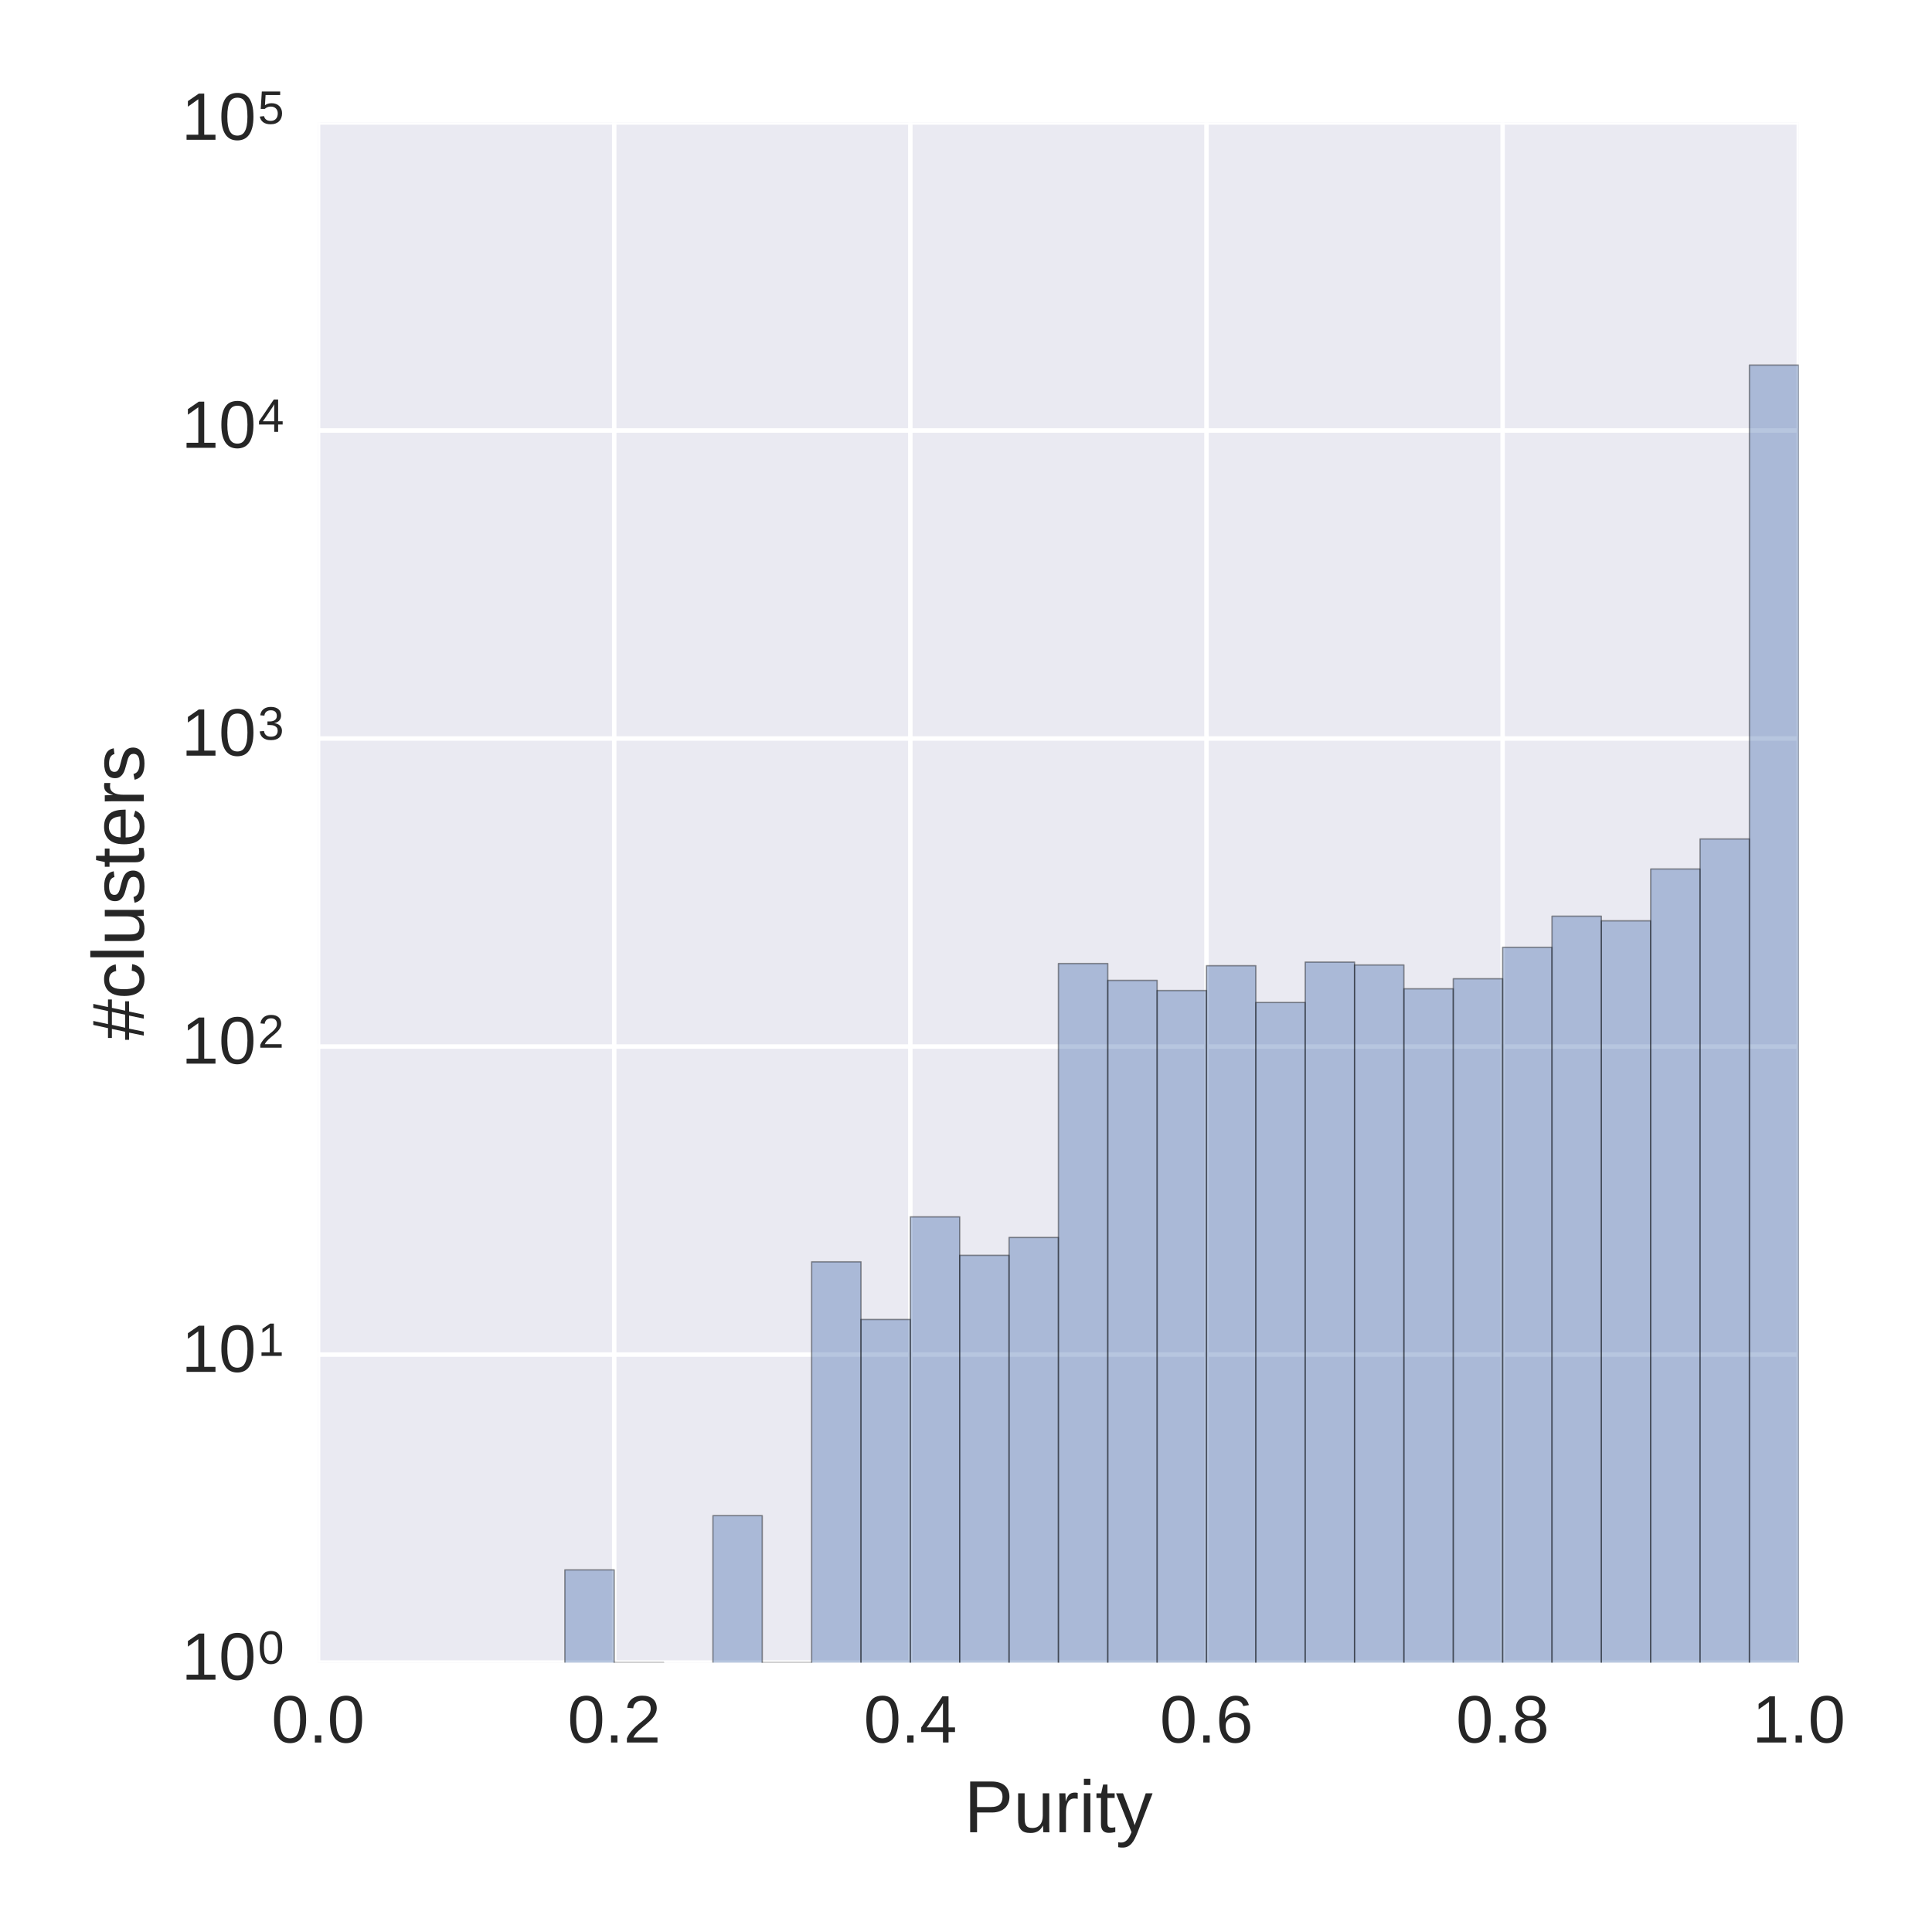 <?xml version="1.0" encoding="utf-8" standalone="no"?>
<!DOCTYPE svg PUBLIC "-//W3C//DTD SVG 1.1//EN"
  "http://www.w3.org/Graphics/SVG/1.1/DTD/svg11.dtd">
<!-- Created with matplotlib (http://matplotlib.org/) -->
<svg height="432pt" version="1.1" viewBox="0 0 432 432" width="432pt" xmlns="http://www.w3.org/2000/svg" xmlns:xlink="http://www.w3.org/1999/xlink">
 <defs>
  <style type="text/css">
*{stroke-linecap:butt;stroke-linejoin:round;stroke-miterlimit:100000;}
  </style>
 </defs>
 <g id="figure_1">
  <g id="patch_1">
   <path d="M 0 432 
L 432 432 
L 432 0 
L 0 0 
z
" style="fill:#ffffff;"/>
  </g>
  <g id="axes_1">
   <g id="patch_2">
    <path d="M 71.121 371.76 
L 402.21 371.76 
L 402.21 27.383 
L 71.121 27.383 
z
" style="fill:#eaeaf2;"/>
   </g>
   <g id="matplotlib.axis_1">
    <g id="xtick_1">
     <g id="line2d_1">
      <path clip-path="url(#p6c21247380)" d="M 71.121 371.76 
L 71.121 27.383 
" style="fill:none;stroke:#ffffff;stroke-linecap:round;"/>
     </g>
     <g id="line2d_2"/>
     <g id="line2d_3"/>
     <g id="text_1">
      <!-- 0.0 -->
      <defs>
       <path d="M 9.125 0 
L 9.125 10.688 
L 18.656 10.688 
L 18.656 0 
z
" id="LiberationSans-2e"/>
       <path d="M 51.703 34.422 
Q 51.703 24.516 49.828 17.75 
Q 47.953 10.984 44.703 6.812 
Q 41.453 2.641 37.062 0.828 
Q 32.672 -0.984 27.688 -0.984 
Q 22.656 -0.984 18.312 0.828 
Q 13.969 2.641 10.766 6.781 
Q 7.562 10.938 5.734 17.703 
Q 3.906 24.469 3.906 34.422 
Q 3.906 44.828 5.734 51.641 
Q 7.562 58.453 10.781 62.5 
Q 14.016 66.547 18.406 68.188 
Q 22.797 69.828 27.984 69.828 
Q 32.906 69.828 37.219 68.188 
Q 41.547 66.547 44.766 62.5 
Q 48 58.453 49.844 51.641 
Q 51.703 44.828 51.703 34.422 
M 42.781 34.422 
Q 42.781 42.625 41.797 48.062 
Q 40.828 53.516 38.922 56.766 
Q 37.016 60.016 34.25 61.359 
Q 31.5 62.703 27.984 62.703 
Q 24.266 62.703 21.438 61.328 
Q 18.609 59.969 16.672 56.719 
Q 14.75 53.469 13.766 48.016 
Q 12.797 42.578 12.797 34.422 
Q 12.797 26.516 13.797 21.094 
Q 14.797 15.672 16.719 12.375 
Q 18.656 9.078 21.438 7.641 
Q 24.219 6.203 27.781 6.203 
Q 31.25 6.203 34.031 7.641 
Q 36.812 9.078 38.734 12.375 
Q 40.672 15.672 41.719 21.094 
Q 42.781 26.516 42.781 34.422 
" id="LiberationSans-30"/>
      </defs>
      <g style="fill:#262626;" transform="translate(60.696 389.63)scale(0.15 -0.15)">
       <use xlink:href="#LiberationSans-30"/>
       <use x="55.615" xlink:href="#LiberationSans-2e"/>
       <use x="83.398" xlink:href="#LiberationSans-30"/>
      </g>
     </g>
    </g>
    <g id="xtick_2">
     <g id="line2d_4">
      <path clip-path="url(#p6c21247380)" d="M 137.338 371.76 
L 137.338 27.383 
" style="fill:none;stroke:#ffffff;stroke-linecap:round;"/>
     </g>
     <g id="line2d_5"/>
     <g id="line2d_6"/>
     <g id="text_2">
      <!-- 0.2 -->
      <defs>
       <path d="M 5.031 0 
L 5.031 6.203 
Q 7.516 11.922 11.109 16.281 
Q 14.703 20.656 18.656 24.188 
Q 22.609 27.734 26.484 30.766 
Q 30.375 33.797 33.5 36.812 
Q 36.625 39.844 38.547 43.156 
Q 40.484 46.484 40.484 50.688 
Q 40.484 53.609 39.594 55.828 
Q 38.719 58.062 37.062 59.562 
Q 35.406 61.078 33.078 61.828 
Q 30.766 62.594 27.938 62.594 
Q 25.297 62.594 22.969 61.859 
Q 20.656 61.141 18.844 59.672 
Q 17.047 58.203 15.891 56.031 
Q 14.75 53.859 14.406 50.984 
L 5.422 51.812 
Q 5.859 55.516 7.469 58.781 
Q 9.078 62.062 11.906 64.531 
Q 14.75 67 18.719 68.406 
Q 22.703 69.828 27.938 69.828 
Q 33.062 69.828 37.062 68.609 
Q 41.062 67.391 43.812 64.984 
Q 46.578 62.594 48.047 59.078 
Q 49.516 55.562 49.516 50.984 
Q 49.516 47.516 48.266 44.391 
Q 47.016 41.266 44.938 38.422 
Q 42.875 35.594 40.141 32.953 
Q 37.406 30.328 34.422 27.812 
Q 31.453 25.297 28.422 22.828 
Q 25.391 20.359 22.719 17.859 
Q 20.062 15.375 17.969 12.812 
Q 15.875 10.25 14.703 7.469 
L 50.594 7.469 
L 50.594 0 
z
" id="LiberationSans-32"/>
      </defs>
      <g style="fill:#262626;" transform="translate(126.913 389.63)scale(0.15 -0.15)">
       <use xlink:href="#LiberationSans-30"/>
       <use x="55.615" xlink:href="#LiberationSans-2e"/>
       <use x="83.398" xlink:href="#LiberationSans-32"/>
      </g>
     </g>
    </g>
    <g id="xtick_3">
     <g id="line2d_7">
      <path clip-path="url(#p6c21247380)" d="M 203.556 371.76 
L 203.556 27.383 
" style="fill:none;stroke:#ffffff;stroke-linecap:round;"/>
     </g>
     <g id="line2d_8"/>
     <g id="line2d_9"/>
     <g id="text_3">
      <!-- 0.4 -->
      <defs>
       <path d="M 43.016 15.578 
L 43.016 0 
L 34.719 0 
L 34.719 15.578 
L 2.297 15.578 
L 2.297 22.406 
L 33.797 68.797 
L 43.016 68.797 
L 43.016 22.516 
L 52.688 22.516 
L 52.688 15.578 
z
M 34.719 58.891 
Q 34.625 58.641 34.234 57.938 
Q 33.844 57.234 33.344 56.344 
Q 32.859 55.469 32.344 54.562 
Q 31.844 53.656 31.453 53.078 
L 13.812 27.094 
Q 13.578 26.703 13.109 26.062 
Q 12.641 25.438 12.156 24.781 
Q 11.672 24.125 11.172 23.484 
Q 10.688 22.859 10.406 22.516 
L 34.719 22.516 
z
" id="LiberationSans-34"/>
      </defs>
      <g style="fill:#262626;" transform="translate(193.131 389.63)scale(0.15 -0.15)">
       <use xlink:href="#LiberationSans-30"/>
       <use x="55.615" xlink:href="#LiberationSans-2e"/>
       <use x="83.398" xlink:href="#LiberationSans-34"/>
      </g>
     </g>
    </g>
    <g id="xtick_4">
     <g id="line2d_10">
      <path clip-path="url(#p6c21247380)" d="M 269.774 371.76 
L 269.774 27.383 
" style="fill:none;stroke:#ffffff;stroke-linecap:round;"/>
     </g>
     <g id="line2d_11"/>
     <g id="line2d_12"/>
     <g id="text_4">
      <!-- 0.6 -->
      <defs>
       <path d="M 51.219 22.516 
Q 51.219 17.328 49.781 13 
Q 48.344 8.688 45.531 5.578 
Q 42.719 2.484 38.562 0.75 
Q 34.422 -0.984 29 -0.984 
Q 23 -0.984 18.5 1.312 
Q 14.016 3.609 11.031 7.922 
Q 8.062 12.25 6.562 18.531 
Q 5.078 24.812 5.078 32.812 
Q 5.078 42 6.766 48.922 
Q 8.453 55.859 11.625 60.5 
Q 14.797 65.141 19.359 67.484 
Q 23.922 69.828 29.688 69.828 
Q 33.203 69.828 36.281 69.094 
Q 39.359 68.359 41.875 66.719 
Q 44.391 65.094 46.281 62.406 
Q 48.188 59.719 49.312 55.812 
L 40.922 54.297 
Q 39.547 58.734 36.547 60.719 
Q 33.547 62.703 29.594 62.703 
Q 25.984 62.703 23.047 60.984 
Q 20.125 59.281 18.062 55.875 
Q 16.016 52.484 14.906 47.359 
Q 13.812 42.234 13.812 35.406 
Q 16.219 39.844 20.562 42.156 
Q 24.906 44.484 30.516 44.484 
Q 35.203 44.484 39.016 42.969 
Q 42.828 41.453 45.531 38.594 
Q 48.25 35.75 49.734 31.672 
Q 51.219 27.594 51.219 22.516 
M 42.281 22.125 
Q 42.281 25.688 41.406 28.562 
Q 40.531 31.453 38.766 33.469 
Q 37.016 35.5 34.422 36.594 
Q 31.844 37.703 28.422 37.703 
Q 26.031 37.703 23.578 36.984 
Q 21.141 36.281 19.156 34.688 
Q 17.188 33.109 15.938 30.516 
Q 14.703 27.938 14.703 24.219 
Q 14.703 20.406 15.672 17.109 
Q 16.656 13.812 18.484 11.375 
Q 20.312 8.938 22.891 7.516 
Q 25.484 6.109 28.719 6.109 
Q 31.891 6.109 34.406 7.203 
Q 36.922 8.297 38.672 10.375 
Q 40.438 12.453 41.359 15.422 
Q 42.281 18.406 42.281 22.125 
" id="LiberationSans-36"/>
      </defs>
      <g style="fill:#262626;" transform="translate(259.349 389.63)scale(0.15 -0.15)">
       <use xlink:href="#LiberationSans-30"/>
       <use x="55.615" xlink:href="#LiberationSans-2e"/>
       <use x="83.398" xlink:href="#LiberationSans-36"/>
      </g>
     </g>
    </g>
    <g id="xtick_5">
     <g id="line2d_13">
      <path clip-path="url(#p6c21247380)" d="M 335.992 371.76 
L 335.992 27.383 
" style="fill:none;stroke:#ffffff;stroke-linecap:round;"/>
     </g>
     <g id="line2d_14"/>
     <g id="line2d_15"/>
     <g id="text_5">
      <!-- 0.8 -->
      <defs>
       <path d="M 51.266 19.188 
Q 51.266 14.797 49.875 11.109 
Q 48.484 7.422 45.625 4.734 
Q 42.781 2.047 38.328 0.531 
Q 33.891 -0.984 27.828 -0.984 
Q 21.781 -0.984 17.359 0.531 
Q 12.938 2.047 10.031 4.703 
Q 7.125 7.375 5.734 11.062 
Q 4.344 14.75 4.344 19.094 
Q 4.344 22.859 5.484 25.781 
Q 6.641 28.719 8.562 30.828 
Q 10.5 32.953 12.969 34.25 
Q 15.438 35.547 18.062 35.984 
L 18.062 36.188 
Q 15.188 36.859 12.906 38.375 
Q 10.641 39.891 9.094 42.016 
Q 7.562 44.141 6.75 46.719 
Q 5.953 49.312 5.953 52.203 
Q 5.953 55.812 7.344 59 
Q 8.734 62.203 11.469 64.625 
Q 14.203 67.047 18.25 68.438 
Q 22.312 69.828 27.641 69.828 
Q 33.25 69.828 37.375 68.406 
Q 41.5 67 44.203 64.578 
Q 46.922 62.156 48.234 58.938 
Q 49.562 55.719 49.562 52.094 
Q 49.562 49.266 48.75 46.672 
Q 47.953 44.094 46.406 41.969 
Q 44.875 39.844 42.594 38.344 
Q 40.328 36.859 37.359 36.281 
L 37.359 36.078 
Q 40.328 35.594 42.859 34.297 
Q 45.406 33.016 47.266 30.891 
Q 49.125 28.766 50.188 25.828 
Q 51.266 22.906 51.266 19.188 
M 40.438 51.609 
Q 40.438 54.203 39.766 56.344 
Q 39.109 58.5 37.594 60.031 
Q 36.078 61.578 33.641 62.422 
Q 31.203 63.281 27.641 63.281 
Q 24.172 63.281 21.781 62.422 
Q 19.391 61.578 17.844 60.031 
Q 16.312 58.5 15.625 56.344 
Q 14.938 54.203 14.938 51.609 
Q 14.938 49.562 15.469 47.406 
Q 16.016 45.266 17.422 43.5 
Q 18.844 41.75 21.328 40.625 
Q 23.828 39.5 27.734 39.5 
Q 31.891 39.5 34.406 40.625 
Q 36.922 41.75 38.25 43.5 
Q 39.594 45.266 40.016 47.406 
Q 40.438 49.562 40.438 51.609 
M 42.141 20.016 
Q 42.141 22.516 41.453 24.828 
Q 40.766 27.156 39.109 28.938 
Q 37.453 30.719 34.641 31.812 
Q 31.844 32.906 27.641 32.906 
Q 23.781 32.906 21.062 31.812 
Q 18.359 30.719 16.672 28.906 
Q 14.984 27.094 14.203 24.719 
Q 13.422 22.359 13.422 19.828 
Q 13.422 16.656 14.203 14.031 
Q 14.984 11.422 16.688 9.547 
Q 18.406 7.672 21.188 6.641 
Q 23.969 5.609 27.938 5.609 
Q 31.938 5.609 34.672 6.641 
Q 37.406 7.672 39.062 9.547 
Q 40.719 11.422 41.422 14.078 
Q 42.141 16.75 42.141 20.016 
" id="LiberationSans-38"/>
      </defs>
      <g style="fill:#262626;" transform="translate(325.567 389.63)scale(0.15 -0.15)">
       <use xlink:href="#LiberationSans-30"/>
       <use x="55.615" xlink:href="#LiberationSans-2e"/>
       <use x="83.398" xlink:href="#LiberationSans-38"/>
      </g>
     </g>
    </g>
    <g id="xtick_6">
     <g id="line2d_16">
      <path clip-path="url(#p6c21247380)" d="M 402.21 371.76 
L 402.21 27.383 
" style="fill:none;stroke:#ffffff;stroke-linecap:round;"/>
     </g>
     <g id="line2d_17"/>
     <g id="line2d_18"/>
     <g id="text_6">
      <!-- 1.0 -->
      <defs>
       <path d="M 7.625 0 
L 7.625 7.469 
L 25.141 7.469 
L 25.141 60.406 
L 9.625 49.312 
L 9.625 57.625 
L 25.875 68.797 
L 33.984 68.797 
L 33.984 7.469 
L 50.734 7.469 
L 50.734 0 
z
" id="LiberationSans-31"/>
      </defs>
      <g style="fill:#262626;" transform="translate(391.785 389.63)scale(0.15 -0.15)">
       <use xlink:href="#LiberationSans-31"/>
       <use x="55.615" xlink:href="#LiberationSans-2e"/>
       <use x="83.398" xlink:href="#LiberationSans-30"/>
      </g>
     </g>
    </g>
    <g id="text_7">
     <!-- Purity -->
     <defs>
      <path d="M 6.938 0 
L 6.938 40.531 
Q 6.938 42.188 6.906 43.922 
Q 6.891 45.656 6.828 47.266 
Q 6.781 48.875 6.734 50.281 
Q 6.688 51.703 6.641 52.828 
L 14.938 52.828 
Q 14.984 51.703 15.062 50.266 
Q 15.141 48.828 15.203 47.312 
Q 15.281 45.797 15.297 44.406 
Q 15.328 43.016 15.328 42.047 
L 15.531 42.047 
Q 16.453 45.062 17.5 47.281 
Q 18.562 49.516 19.969 50.953 
Q 21.391 52.391 23.344 53.094 
Q 25.297 53.812 28.078 53.812 
Q 29.156 53.812 30.125 53.641 
Q 31.109 53.469 31.641 53.328 
L 31.641 45.266 
Q 30.766 45.516 29.594 45.625 
Q 28.422 45.75 26.953 45.75 
Q 23.922 45.75 21.797 44.375 
Q 19.672 43.016 18.328 40.594 
Q 17 38.188 16.359 34.844 
Q 15.719 31.5 15.719 27.547 
L 15.719 0 
z
" id="LiberationSans-72"/>
      <path d="M 15.328 52.828 
L 15.328 19.344 
Q 15.328 15.484 15.891 12.891 
Q 16.453 10.297 17.719 8.703 
Q 19 7.125 21.062 6.469 
Q 23.141 5.812 26.219 5.812 
Q 29.344 5.812 31.859 6.906 
Q 34.375 8.016 36.156 10.078 
Q 37.938 12.156 38.906 15.203 
Q 39.891 18.266 39.891 22.219 
L 39.891 52.828 
L 48.688 52.828 
L 48.688 11.281 
Q 48.688 9.625 48.703 7.781 
Q 48.734 5.953 48.781 4.312 
Q 48.828 2.688 48.875 1.516 
Q 48.922 0.344 48.969 0 
L 40.672 0 
Q 40.625 0.25 40.578 1.312 
Q 40.531 2.391 40.453 3.781 
Q 40.375 5.172 40.328 6.609 
Q 40.281 8.062 40.281 9.031 
L 40.141 9.031 
Q 38.875 6.734 37.359 4.875 
Q 35.844 3.031 33.844 1.734 
Q 31.844 0.438 29.25 -0.266 
Q 26.656 -0.984 23.25 -0.984 
Q 18.844 -0.984 15.672 0.094 
Q 12.5 1.172 10.453 3.422 
Q 8.406 5.672 7.453 9.188 
Q 6.5 12.703 6.5 17.625 
L 6.5 52.828 
z
" id="LiberationSans-75"/>
      <path d="M 27.047 0.391 
Q 25.047 -0.141 22.969 -0.453 
Q 20.906 -0.781 18.172 -0.781 
Q 7.625 -0.781 7.625 11.188 
L 7.625 46.438 
L 1.516 46.438 
L 1.516 52.828 
L 7.953 52.828 
L 10.547 64.656 
L 16.406 64.656 
L 16.406 52.828 
L 26.172 52.828 
L 26.172 46.438 
L 16.406 46.438 
L 16.406 13.094 
Q 16.406 9.281 17.641 7.734 
Q 18.891 6.203 21.969 6.203 
Q 23.25 6.203 24.438 6.391 
Q 25.641 6.594 27.047 6.891 
z
" id="LiberationSans-74"/>
      <path d="M 29.5 0 
Q 27.641 -4.781 25.703 -8.609 
Q 23.781 -12.453 21.391 -15.156 
Q 19 -17.875 16.062 -19.312 
Q 13.141 -20.75 9.328 -20.75 
Q 7.672 -20.75 6.25 -20.656 
Q 4.828 -20.562 3.266 -20.219 
L 3.266 -13.625 
Q 4.203 -13.766 5.375 -13.844 
Q 6.547 -13.922 7.375 -13.922 
Q 11.234 -13.922 14.547 -11.031 
Q 17.875 -8.156 20.359 -1.859 
L 21.188 0.25 
L 0.25 52.828 
L 9.625 52.828 
L 20.75 23.641 
Q 21.234 22.312 21.984 20.109 
Q 22.75 17.922 23.5 15.719 
Q 24.266 13.531 24.844 11.766 
Q 25.438 10.016 25.531 9.578 
Q 25.688 10.109 26.25 11.688 
Q 26.812 13.281 27.516 15.234 
Q 28.219 17.188 28.953 19.188 
Q 29.688 21.188 30.172 22.656 
L 40.531 52.828 
L 49.812 52.828 
z
" id="LiberationSans-79"/>
      <path d="M 6.688 64.062 
L 6.688 72.469 
L 15.484 72.469 
L 15.484 64.062 
z
M 6.688 0 
L 6.688 52.828 
L 15.484 52.828 
L 15.484 0 
z
" id="LiberationSans-69"/>
      <path d="M 61.422 48.094 
Q 61.422 43.609 59.938 39.719 
Q 58.453 35.844 55.5 32.984 
Q 52.547 30.125 48.094 28.469 
Q 43.656 26.812 37.75 26.812 
L 17.531 26.812 
L 17.531 0 
L 8.203 0 
L 8.203 68.797 
L 37.156 68.797 
Q 43.266 68.797 47.797 67.312 
Q 52.344 65.828 55.375 63.109 
Q 58.406 60.406 59.906 56.562 
Q 61.422 52.734 61.422 48.094 
M 52.047 48 
Q 52.047 54.547 48.047 57.938 
Q 44.047 61.328 36.031 61.328 
L 17.531 61.328 
L 17.531 34.188 
L 36.422 34.188 
Q 44.484 34.188 48.266 37.75 
Q 52.047 41.312 52.047 48 
" id="LiberationSans-50"/>
     </defs>
     <g style="fill:#262626;" transform="translate(215.578 409.7)scale(0.165 -0.165)">
      <use xlink:href="#LiberationSans-50"/>
      <use x="66.699" xlink:href="#LiberationSans-75"/>
      <use x="122.314" xlink:href="#LiberationSans-72"/>
      <use x="155.615" xlink:href="#LiberationSans-69"/>
      <use x="177.832" xlink:href="#LiberationSans-74"/>
      <use x="205.615" xlink:href="#LiberationSans-79"/>
     </g>
    </g>
   </g>
   <g id="matplotlib.axis_2">
    <g id="ytick_1">
     <g id="line2d_19">
      <path clip-path="url(#p6c21247380)" d="M 71.121 371.76 
L 402.21 371.76 
" style="fill:none;stroke:#ffffff;stroke-linecap:round;"/>
     </g>
     <g id="line2d_20"/>
     <g id="line2d_21"/>
     <g id="text_8">
      <!-- $\mathdefault{10^{0}}$ -->
      <g style="fill:#262626;" transform="translate(40.571 375.639)scale(0.15 -0.15)">
       <use transform="translate(0.0 0.348)" xlink:href="#LiberationSans-31"/>
       <use transform="translate(55.615 0.348)" xlink:href="#LiberationSans-30"/>
       <use transform="translate(114.004 24.12)scale(0.7)" xlink:href="#LiberationSans-30"/>
      </g>
     </g>
    </g>
    <g id="ytick_2">
     <g id="line2d_22">
      <path clip-path="url(#p6c21247380)" d="M 71.121 302.885 
L 402.21 302.885 
" style="fill:none;stroke:#ffffff;stroke-linecap:round;"/>
     </g>
     <g id="line2d_23"/>
     <g id="line2d_24"/>
     <g id="text_9">
      <!-- $\mathdefault{10^{1}}$ -->
      <g style="fill:#262626;" transform="translate(40.571 306.763)scale(0.15 -0.15)">
       <use transform="translate(0.0 0.07)" xlink:href="#LiberationSans-31"/>
       <use transform="translate(55.615 0.07)" xlink:href="#LiberationSans-30"/>
       <use transform="translate(114.004 23.842)scale(0.7)" xlink:href="#LiberationSans-31"/>
      </g>
     </g>
    </g>
    <g id="ytick_3">
     <g id="line2d_25">
      <path clip-path="url(#p6c21247380)" d="M 71.121 234.009 
L 402.21 234.009 
" style="fill:none;stroke:#ffffff;stroke-linecap:round;"/>
     </g>
     <g id="line2d_26"/>
     <g id="line2d_27"/>
     <g id="text_10">
      <!-- $\mathdefault{10^{2}}$ -->
      <g style="fill:#262626;" transform="translate(40.571 237.888)scale(0.15 -0.15)">
       <use transform="translate(0.0 0.348)" xlink:href="#LiberationSans-31"/>
       <use transform="translate(55.615 0.348)" xlink:href="#LiberationSans-30"/>
       <use transform="translate(114.004 24.12)scale(0.7)" xlink:href="#LiberationSans-32"/>
      </g>
     </g>
    </g>
    <g id="ytick_4">
     <g id="line2d_28">
      <path clip-path="url(#p6c21247380)" d="M 71.121 165.133 
L 402.21 165.133 
" style="fill:none;stroke:#ffffff;stroke-linecap:round;"/>
     </g>
     <g id="line2d_29"/>
     <g id="line2d_30"/>
     <g id="text_11">
      <!-- $\mathdefault{10^{3}}$ -->
      <defs>
       <path d="M 51.219 19 
Q 51.219 14.266 49.672 10.547 
Q 48.141 6.844 45.188 4.266 
Q 42.234 1.703 37.859 0.359 
Q 33.5 -0.984 27.875 -0.984 
Q 21.484 -0.984 17.109 0.609 
Q 12.75 2.203 9.906 4.812 
Q 7.078 7.422 5.656 10.766 
Q 4.25 14.109 3.812 17.672 
L 12.891 18.5 
Q 13.281 15.766 14.328 13.516 
Q 15.375 11.281 17.188 9.672 
Q 19 8.062 21.625 7.172 
Q 24.266 6.297 27.875 6.297 
Q 34.516 6.297 38.297 9.562 
Q 42.094 12.844 42.094 19.281 
Q 42.094 23.094 40.406 25.406 
Q 38.719 27.734 36.203 29.031 
Q 33.688 30.328 30.734 30.766 
Q 27.781 31.203 25.297 31.203 
L 20.312 31.203 
L 20.312 38.812 
L 25.094 38.812 
Q 27.594 38.812 30.266 39.328 
Q 32.953 39.844 35.172 41.188 
Q 37.406 42.531 38.844 44.828 
Q 40.281 47.125 40.281 50.688 
Q 40.281 56.203 37.031 59.391 
Q 33.797 62.594 27.391 62.594 
Q 21.578 62.594 17.984 59.609 
Q 14.406 56.641 13.812 51.219 
L 4.984 51.906 
Q 5.516 56.453 7.469 59.812 
Q 9.422 63.188 12.422 65.406 
Q 15.438 67.625 19.281 68.719 
Q 23.141 69.828 27.484 69.828 
Q 33.25 69.828 37.391 68.375 
Q 41.547 66.938 44.188 64.469 
Q 46.828 62.016 48.062 58.688 
Q 49.312 55.375 49.312 51.609 
Q 49.312 48.578 48.484 45.938 
Q 47.656 43.312 45.891 41.203 
Q 44.141 39.109 41.422 37.594 
Q 38.719 36.078 34.906 35.297 
L 34.906 35.109 
Q 39.062 34.672 42.141 33.219 
Q 45.219 31.781 47.219 29.625 
Q 49.219 27.484 50.219 24.75 
Q 51.219 22.016 51.219 19 
" id="LiberationSans-33"/>
      </defs>
      <g style="fill:#262626;" transform="translate(40.571 169.012)scale(0.15 -0.15)">
       <use transform="translate(0.0 0.348)" xlink:href="#LiberationSans-31"/>
       <use transform="translate(55.615 0.348)" xlink:href="#LiberationSans-30"/>
       <use transform="translate(114.004 24.12)scale(0.7)" xlink:href="#LiberationSans-33"/>
      </g>
     </g>
    </g>
    <g id="ytick_5">
     <g id="line2d_31">
      <path clip-path="url(#p6c21247380)" d="M 71.121 96.258 
L 402.21 96.258 
" style="fill:none;stroke:#ffffff;stroke-linecap:round;"/>
     </g>
     <g id="line2d_32"/>
     <g id="line2d_33"/>
     <g id="text_12">
      <!-- $\mathdefault{10^{4}}$ -->
      <g style="fill:#262626;" transform="translate(40.571 100.137)scale(0.15 -0.15)">
       <use transform="translate(0.0 0.07)" xlink:href="#LiberationSans-31"/>
       <use transform="translate(55.615 0.07)" xlink:href="#LiberationSans-30"/>
       <use transform="translate(114.004 23.842)scale(0.7)" xlink:href="#LiberationSans-34"/>
      </g>
     </g>
    </g>
    <g id="ytick_6">
     <g id="line2d_34">
      <path clip-path="url(#p6c21247380)" d="M 71.121 27.383 
L 402.21 27.383 
" style="fill:none;stroke:#ffffff;stroke-linecap:round;"/>
     </g>
     <g id="line2d_35"/>
     <g id="line2d_36"/>
     <g id="text_13">
      <!-- $\mathdefault{10^{5}}$ -->
      <defs>
       <path d="M 51.422 22.406 
Q 51.422 17.234 49.859 12.938 
Q 48.297 8.641 45.219 5.531 
Q 42.141 2.438 37.578 0.719 
Q 33.016 -0.984 27 -0.984 
Q 21.578 -0.984 17.547 0.281 
Q 13.531 1.562 10.734 3.781 
Q 7.953 6 6.312 8.984 
Q 4.688 11.969 4 15.375 
L 12.891 16.406 
Q 13.422 14.453 14.391 12.625 
Q 15.375 10.797 17.062 9.344 
Q 18.75 7.906 21.219 7.047 
Q 23.688 6.203 27.203 6.203 
Q 30.609 6.203 33.391 7.25 
Q 36.188 8.297 38.156 10.344 
Q 40.141 12.406 41.203 15.375 
Q 42.281 18.359 42.281 22.219 
Q 42.281 25.391 41.25 28.047 
Q 40.234 30.719 38.328 32.641 
Q 36.422 34.578 33.656 35.641 
Q 30.906 36.719 27.391 36.719 
Q 25.203 36.719 23.344 36.328 
Q 21.484 35.938 19.891 35.25 
Q 18.312 34.578 17.016 33.672 
Q 15.719 32.766 14.594 31.781 
L 6 31.781 
L 8.297 68.797 
L 47.406 68.797 
L 47.406 61.328 
L 16.312 61.328 
L 14.984 39.5 
Q 17.328 41.312 20.844 42.594 
Q 24.359 43.891 29.203 43.891 
Q 34.328 43.891 38.422 42.328 
Q 42.531 40.766 45.406 37.906 
Q 48.297 35.062 49.859 31.109 
Q 51.422 27.156 51.422 22.406 
" id="LiberationSans-35"/>
      </defs>
      <g style="fill:#262626;" transform="translate(40.571 31.261)scale(0.15 -0.15)">
       <use transform="translate(0.0 0.07)" xlink:href="#LiberationSans-31"/>
       <use transform="translate(55.615 0.07)" xlink:href="#LiberationSans-30"/>
       <use transform="translate(114.004 23.842)scale(0.7)" xlink:href="#LiberationSans-35"/>
      </g>
     </g>
    </g>
    <g id="ytick_7">
     <g id="line2d_37"/>
     <g id="line2d_38"/>
    </g>
    <g id="ytick_8">
     <g id="line2d_39"/>
     <g id="line2d_40"/>
    </g>
    <g id="ytick_9">
     <g id="line2d_41"/>
     <g id="line2d_42"/>
    </g>
    <g id="ytick_10">
     <g id="line2d_43"/>
     <g id="line2d_44"/>
    </g>
    <g id="ytick_11">
     <g id="line2d_45"/>
     <g id="line2d_46"/>
    </g>
    <g id="ytick_12">
     <g id="line2d_47"/>
     <g id="line2d_48"/>
    </g>
    <g id="ytick_13">
     <g id="line2d_49"/>
     <g id="line2d_50"/>
    </g>
    <g id="ytick_14">
     <g id="line2d_51"/>
     <g id="line2d_52"/>
    </g>
    <g id="ytick_15">
     <g id="line2d_53"/>
     <g id="line2d_54"/>
    </g>
    <g id="ytick_16">
     <g id="line2d_55"/>
     <g id="line2d_56"/>
    </g>
    <g id="ytick_17">
     <g id="line2d_57"/>
     <g id="line2d_58"/>
    </g>
    <g id="ytick_18">
     <g id="line2d_59"/>
     <g id="line2d_60"/>
    </g>
    <g id="ytick_19">
     <g id="line2d_61"/>
     <g id="line2d_62"/>
    </g>
    <g id="ytick_20">
     <g id="line2d_63"/>
     <g id="line2d_64"/>
    </g>
    <g id="ytick_21">
     <g id="line2d_65"/>
     <g id="line2d_66"/>
    </g>
    <g id="ytick_22">
     <g id="line2d_67"/>
     <g id="line2d_68"/>
    </g>
    <g id="ytick_23">
     <g id="line2d_69"/>
     <g id="line2d_70"/>
    </g>
    <g id="ytick_24">
     <g id="line2d_71"/>
     <g id="line2d_72"/>
    </g>
    <g id="ytick_25">
     <g id="line2d_73"/>
     <g id="line2d_74"/>
    </g>
    <g id="ytick_26">
     <g id="line2d_75"/>
     <g id="line2d_76"/>
    </g>
    <g id="ytick_27">
     <g id="line2d_77"/>
     <g id="line2d_78"/>
    </g>
    <g id="ytick_28">
     <g id="line2d_79"/>
     <g id="line2d_80"/>
    </g>
    <g id="ytick_29">
     <g id="line2d_81"/>
     <g id="line2d_82"/>
    </g>
    <g id="ytick_30">
     <g id="line2d_83"/>
     <g id="line2d_84"/>
    </g>
    <g id="ytick_31">
     <g id="line2d_85"/>
     <g id="line2d_86"/>
    </g>
    <g id="ytick_32">
     <g id="line2d_87"/>
     <g id="line2d_88"/>
    </g>
    <g id="ytick_33">
     <g id="line2d_89"/>
     <g id="line2d_90"/>
    </g>
    <g id="ytick_34">
     <g id="line2d_91"/>
     <g id="line2d_92"/>
    </g>
    <g id="ytick_35">
     <g id="line2d_93"/>
     <g id="line2d_94"/>
    </g>
    <g id="ytick_36">
     <g id="line2d_95"/>
     <g id="line2d_96"/>
    </g>
    <g id="ytick_37">
     <g id="line2d_97"/>
     <g id="line2d_98"/>
    </g>
    <g id="ytick_38">
     <g id="line2d_99"/>
     <g id="line2d_100"/>
    </g>
    <g id="ytick_39">
     <g id="line2d_101"/>
     <g id="line2d_102"/>
    </g>
    <g id="ytick_40">
     <g id="line2d_103"/>
     <g id="line2d_104"/>
    </g>
    <g id="ytick_41">
     <g id="line2d_105"/>
     <g id="line2d_106"/>
    </g>
    <g id="ytick_42">
     <g id="line2d_107"/>
     <g id="line2d_108"/>
    </g>
    <g id="ytick_43">
     <g id="line2d_109"/>
     <g id="line2d_110"/>
    </g>
    <g id="ytick_44">
     <g id="line2d_111"/>
     <g id="line2d_112"/>
    </g>
    <g id="ytick_45">
     <g id="line2d_113"/>
     <g id="line2d_114"/>
    </g>
    <g id="ytick_46">
     <g id="line2d_115"/>
     <g id="line2d_116"/>
    </g>
    <g id="text_14">
     <!-- #clusters -->
     <defs>
      <path d="M 6.734 0 
L 6.734 72.469 
L 15.531 72.469 
L 15.531 0 
z
" id="LiberationSans-6c"/>
      <path d="M 46.391 14.594 
Q 46.391 10.891 44.938 7.984 
Q 43.5 5.078 40.766 3.094 
Q 38.031 1.125 34.047 0.062 
Q 30.078 -0.984 24.953 -0.984 
Q 20.359 -0.984 16.672 -0.266 
Q 12.984 0.438 10.203 2 
Q 7.422 3.562 5.531 6.125 
Q 3.656 8.688 2.781 12.406 
L 10.547 13.922 
Q 11.672 9.672 15.188 7.688 
Q 18.703 5.719 24.953 5.719 
Q 27.781 5.719 30.141 6.109 
Q 32.516 6.5 34.219 7.453 
Q 35.938 8.406 36.891 9.984 
Q 37.844 11.578 37.844 13.922 
Q 37.844 16.312 36.719 17.844 
Q 35.594 19.391 33.594 20.406 
Q 31.594 21.438 28.734 22.188 
Q 25.875 22.953 22.469 23.875 
Q 19.281 24.703 16.156 25.734 
Q 13.031 26.766 10.516 28.438 
Q 8.016 30.125 6.453 32.609 
Q 4.891 35.109 4.891 38.875 
Q 4.891 46.094 10.031 49.875 
Q 15.188 53.656 25.047 53.656 
Q 33.797 53.656 38.938 50.578 
Q 44.094 47.516 45.453 40.719 
L 37.547 39.75 
Q 37.109 41.797 35.938 43.188 
Q 34.766 44.578 33.109 45.438 
Q 31.453 46.297 29.375 46.656 
Q 27.297 47.016 25.047 47.016 
Q 19.094 47.016 16.25 45.203 
Q 13.422 43.406 13.422 39.75 
Q 13.422 37.594 14.469 36.203 
Q 15.531 34.812 17.406 33.859 
Q 19.281 32.906 21.922 32.203 
Q 24.562 31.5 27.734 30.719 
Q 29.828 30.172 32.031 29.562 
Q 34.234 28.953 36.297 28.094 
Q 38.375 27.25 40.203 26.094 
Q 42.047 24.953 43.406 23.344 
Q 44.781 21.734 45.578 19.578 
Q 46.391 17.438 46.391 14.594 
" id="LiberationSans-73"/>
      <path d="M 43.75 43.219 
L 39.938 25.203 
L 52.641 25.203 
L 52.641 19.922 
L 38.812 19.922 
L 34.516 0 
L 29.156 0 
L 33.344 19.922 
L 15.625 19.922 
L 11.531 0 
L 6.156 0 
L 10.25 19.922 
L 0.438 19.922 
L 0.438 25.203 
L 11.422 25.203 
L 15.234 43.219 
L 2.938 43.219 
L 2.938 48.484 
L 16.312 48.484 
L 20.656 68.406 
L 26.031 68.406 
L 21.734 48.484 
L 39.453 48.484 
L 43.75 68.406 
L 49.125 68.406 
L 44.828 48.484 
L 55.125 48.484 
L 55.125 43.219 
z
M 20.75 43.219 
L 16.844 25.203 
L 34.516 25.203 
L 38.328 43.219 
z
" id="LiberationSans-23"/>
      <path d="M 13.484 24.562 
Q 13.484 20.406 14.328 16.906 
Q 15.188 13.422 16.969 10.906 
Q 18.75 8.406 21.531 7 
Q 24.312 5.609 28.219 5.609 
Q 33.938 5.609 37.375 7.906 
Q 40.828 10.203 42.047 13.719 
L 49.75 11.531 
Q 48.922 9.328 47.438 7.109 
Q 45.953 4.891 43.453 3.094 
Q 40.969 1.312 37.234 0.156 
Q 33.5 -0.984 28.219 -0.984 
Q 16.5 -0.984 10.375 6 
Q 4.25 12.984 4.25 26.766 
Q 4.25 34.188 6.094 39.328 
Q 7.953 44.484 11.172 47.703 
Q 14.406 50.922 18.703 52.359 
Q 23 53.812 27.875 53.812 
Q 34.516 53.812 38.984 51.656 
Q 43.453 49.516 46.156 45.719 
Q 48.875 41.938 50.016 36.812 
Q 51.172 31.688 51.172 25.734 
L 51.172 24.562 
z
M 42.094 31.297 
Q 41.359 39.656 37.844 43.484 
Q 34.328 47.312 27.734 47.312 
Q 25.531 47.312 23.109 46.609 
Q 20.703 45.906 18.656 44.094 
Q 16.609 42.281 15.188 39.172 
Q 13.766 36.078 13.578 31.297 
z
" id="LiberationSans-65"/>
      <path d="M 13.422 26.656 
Q 13.422 22.125 14.078 18.312 
Q 14.75 14.5 16.312 11.734 
Q 17.875 8.984 20.438 7.469 
Q 23 5.953 26.766 5.953 
Q 31.453 5.953 34.594 8.484 
Q 37.75 11.031 38.484 16.312 
L 47.359 15.719 
Q 46.922 12.453 45.453 9.422 
Q 44 6.391 41.484 4.094 
Q 38.969 1.812 35.344 0.406 
Q 31.734 -0.984 27 -0.984 
Q 20.797 -0.984 16.453 1.109 
Q 12.109 3.219 9.391 6.906 
Q 6.688 10.594 5.469 15.594 
Q 4.25 20.609 4.25 26.469 
Q 4.25 31.781 5.125 35.859 
Q 6 39.938 7.594 42.984 
Q 9.188 46.047 11.328 48.125 
Q 13.484 50.203 15.984 51.438 
Q 18.5 52.688 21.281 53.25 
Q 24.078 53.812 26.906 53.812 
Q 31.344 53.812 34.812 52.594 
Q 38.281 51.375 40.797 49.25 
Q 43.312 47.125 44.875 44.234 
Q 46.438 41.359 47.078 38.031 
L 38.031 37.359 
Q 37.359 41.75 34.562 44.328 
Q 31.781 46.922 26.656 46.922 
Q 22.906 46.922 20.391 45.672 
Q 17.875 44.438 16.312 41.922 
Q 14.75 39.406 14.078 35.594 
Q 13.422 31.781 13.422 26.656 
" id="LiberationSans-63"/>
     </defs>
     <g style="fill:#262626;" transform="translate(32.147 232.582)rotate(-90.0)scale(0.165 -0.165)">
      <use xlink:href="#LiberationSans-23"/>
      <use x="55.615" xlink:href="#LiberationSans-63"/>
      <use x="105.615" xlink:href="#LiberationSans-6c"/>
      <use x="127.832" xlink:href="#LiberationSans-75"/>
      <use x="183.447" xlink:href="#LiberationSans-73"/>
      <use x="233.447" xlink:href="#LiberationSans-74"/>
      <use x="261.23" xlink:href="#LiberationSans-65"/>
      <use x="316.846" xlink:href="#LiberationSans-72"/>
      <use x="350.146" xlink:href="#LiberationSans-73"/>
     </g>
    </g>
   </g>
   <g id="patch_3">
    <path clip-path="url(#p6c21247380)" d="M 126.302 21103.286 
L 137.338 21103.286 
L 137.338 351.026 
L 126.302 351.026 
z
" style="fill:#4c72b0;opacity:0.4;stroke:#000000;stroke-linejoin:miter;stroke-width:0.3;"/>
   </g>
   <g id="patch_4">
    <path clip-path="url(#p6c21247380)" d="M 137.338 21103.286 
L 148.375 21103.286 
L 148.375 371.76 
L 137.338 371.76 
z
" style="fill:#4c72b0;opacity:0.4;stroke:#000000;stroke-linejoin:miter;stroke-width:0.3;"/>
   </g>
   <g id="patch_5">
    <path clip-path="url(#p6c21247380)" d="M 148.375 21103.286 
L 159.411 21103.286 
L 159.411 21103.286 
L 148.375 21103.286 
z
" style="fill:#4c72b0;opacity:0.4;stroke:#000000;stroke-linejoin:miter;stroke-width:0.3;"/>
   </g>
   <g id="patch_6">
    <path clip-path="url(#p6c21247380)" d="M 159.411 21103.286 
L 170.447 21103.286 
L 170.447 338.898 
L 159.411 338.898 
z
" style="fill:#4c72b0;opacity:0.4;stroke:#000000;stroke-linejoin:miter;stroke-width:0.3;"/>
   </g>
   <g id="patch_7">
    <path clip-path="url(#p6c21247380)" d="M 170.447 21103.286 
L 181.484 21103.286 
L 181.484 371.76 
L 170.447 371.76 
z
" style="fill:#4c72b0;opacity:0.4;stroke:#000000;stroke-linejoin:miter;stroke-width:0.3;"/>
   </g>
   <g id="patch_8">
    <path clip-path="url(#p6c21247380)" d="M 181.484 21103.286 
L 192.52 21103.286 
L 192.52 282.151 
L 181.484 282.151 
z
" style="fill:#4c72b0;opacity:0.4;stroke:#000000;stroke-linejoin:miter;stroke-width:0.3;"/>
   </g>
   <g id="patch_9">
    <path clip-path="url(#p6c21247380)" d="M 192.52 21103.286 
L 203.556 21103.286 
L 203.556 295.037 
L 192.52 295.037 
z
" style="fill:#4c72b0;opacity:0.4;stroke:#000000;stroke-linejoin:miter;stroke-width:0.3;"/>
   </g>
   <g id="patch_10">
    <path clip-path="url(#p6c21247380)" d="M 203.556 21103.286 
L 214.593 21103.286 
L 214.593 272.086 
L 203.556 272.086 
z
" style="fill:#4c72b0;opacity:0.4;stroke:#000000;stroke-linejoin:miter;stroke-width:0.3;"/>
   </g>
   <g id="patch_11">
    <path clip-path="url(#p6c21247380)" d="M 214.593 21103.286 
L 225.629 21103.286 
L 225.629 280.691 
L 214.593 280.691 
z
" style="fill:#4c72b0;opacity:0.4;stroke:#000000;stroke-linejoin:miter;stroke-width:0.3;"/>
   </g>
   <g id="patch_12">
    <path clip-path="url(#p6c21247380)" d="M 225.629 21103.286 
L 236.665 21103.286 
L 236.665 276.697 
L 225.629 276.697 
z
" style="fill:#4c72b0;opacity:0.4;stroke:#000000;stroke-linejoin:miter;stroke-width:0.3;"/>
   </g>
   <g id="patch_13">
    <path clip-path="url(#p6c21247380)" d="M 236.665 21103.286 
L 247.702 21103.286 
L 247.702 215.446 
L 236.665 215.446 
z
" style="fill:#4c72b0;opacity:0.4;stroke:#000000;stroke-linejoin:miter;stroke-width:0.3;"/>
   </g>
   <g id="patch_14">
    <path clip-path="url(#p6c21247380)" d="M 247.702 21103.286 
L 258.738 21103.286 
L 258.738 219.212 
L 247.702 219.212 
z
" style="fill:#4c72b0;opacity:0.4;stroke:#000000;stroke-linejoin:miter;stroke-width:0.3;"/>
   </g>
   <g id="patch_15">
    <path clip-path="url(#p6c21247380)" d="M 258.738 21103.286 
L 269.774 21103.286 
L 269.774 221.484 
L 258.738 221.484 
z
" style="fill:#4c72b0;opacity:0.4;stroke:#000000;stroke-linejoin:miter;stroke-width:0.3;"/>
   </g>
   <g id="patch_16">
    <path clip-path="url(#p6c21247380)" d="M 269.774 21103.286 
L 280.811 21103.286 
L 280.811 215.933 
L 269.774 215.933 
z
" style="fill:#4c72b0;opacity:0.4;stroke:#000000;stroke-linejoin:miter;stroke-width:0.3;"/>
   </g>
   <g id="patch_17">
    <path clip-path="url(#p6c21247380)" d="M 280.811 21103.286 
L 291.847 21103.286 
L 291.847 224.159 
L 280.811 224.159 
z
" style="fill:#4c72b0;opacity:0.4;stroke:#000000;stroke-linejoin:miter;stroke-width:0.3;"/>
   </g>
   <g id="patch_18">
    <path clip-path="url(#p6c21247380)" d="M 291.847 21103.286 
L 302.883 21103.286 
L 302.883 215.126 
L 291.847 215.126 
z
" style="fill:#4c72b0;opacity:0.4;stroke:#000000;stroke-linejoin:miter;stroke-width:0.3;"/>
   </g>
   <g id="patch_19">
    <path clip-path="url(#p6c21247380)" d="M 302.883 21103.286 
L 313.919 21103.286 
L 313.919 215.77 
L 302.883 215.77 
z
" style="fill:#4c72b0;opacity:0.4;stroke:#000000;stroke-linejoin:miter;stroke-width:0.3;"/>
   </g>
   <g id="patch_20">
    <path clip-path="url(#p6c21247380)" d="M 313.919 21103.286 
L 324.956 21103.286 
L 324.956 221.093 
L 313.919 221.093 
z
" style="fill:#4c72b0;opacity:0.4;stroke:#000000;stroke-linejoin:miter;stroke-width:0.3;"/>
   </g>
   <g id="patch_21">
    <path clip-path="url(#p6c21247380)" d="M 324.956 21103.286 
L 335.992 21103.286 
L 335.992 218.849 
L 324.956 218.849 
z
" style="fill:#4c72b0;opacity:0.4;stroke:#000000;stroke-linejoin:miter;stroke-width:0.3;"/>
   </g>
   <g id="patch_22">
    <path clip-path="url(#p6c21247380)" d="M 335.992 21103.286 
L 347.028 21103.286 
L 347.028 211.816 
L 335.992 211.816 
z
" style="fill:#4c72b0;opacity:0.4;stroke:#000000;stroke-linejoin:miter;stroke-width:0.3;"/>
   </g>
   <g id="patch_23">
    <path clip-path="url(#p6c21247380)" d="M 347.028 21103.286 
L 358.065 21103.286 
L 358.065 204.858 
L 347.028 204.858 
z
" style="fill:#4c72b0;opacity:0.4;stroke:#000000;stroke-linejoin:miter;stroke-width:0.3;"/>
   </g>
   <g id="patch_24">
    <path clip-path="url(#p6c21247380)" d="M 358.065 21103.286 
L 369.101 21103.286 
L 369.101 205.891 
L 358.065 205.891 
z
" style="fill:#4c72b0;opacity:0.4;stroke:#000000;stroke-linejoin:miter;stroke-width:0.3;"/>
   </g>
   <g id="patch_25">
    <path clip-path="url(#p6c21247380)" d="M 369.101 21103.286 
L 380.137 21103.286 
L 380.137 194.313 
L 369.101 194.313 
z
" style="fill:#4c72b0;opacity:0.4;stroke:#000000;stroke-linejoin:miter;stroke-width:0.3;"/>
   </g>
   <g id="patch_26">
    <path clip-path="url(#p6c21247380)" d="M 380.137 21103.286 
L 391.174 21103.286 
L 391.174 187.591 
L 380.137 187.591 
z
" style="fill:#4c72b0;opacity:0.4;stroke:#000000;stroke-linejoin:miter;stroke-width:0.3;"/>
   </g>
   <g id="patch_27">
    <path clip-path="url(#p6c21247380)" d="M 391.174 21103.286 
L 402.21 21103.286 
L 402.21 81.625 
L 391.174 81.625 
z
" style="fill:#4c72b0;opacity:0.4;stroke:#000000;stroke-linejoin:miter;stroke-width:0.3;"/>
   </g>
   <g id="patch_28">
    <path d="M 71.121 27.383 
L 402.21 27.383 
" style="fill:none;"/>
   </g>
   <g id="patch_29">
    <path d="M 402.21 371.76 
L 402.21 27.383 
" style="fill:none;"/>
   </g>
   <g id="patch_30">
    <path d="M 71.121 371.76 
L 402.21 371.76 
" style="fill:none;"/>
   </g>
   <g id="patch_31">
    <path d="M 71.121 371.76 
L 71.121 27.383 
" style="fill:none;"/>
   </g>
  </g>
 </g>
 <defs>
  <clipPath id="p6c21247380">
   <rect height="344.377" width="331.089" x="71.121" y="27.383"/>
  </clipPath>
 </defs>
</svg>

